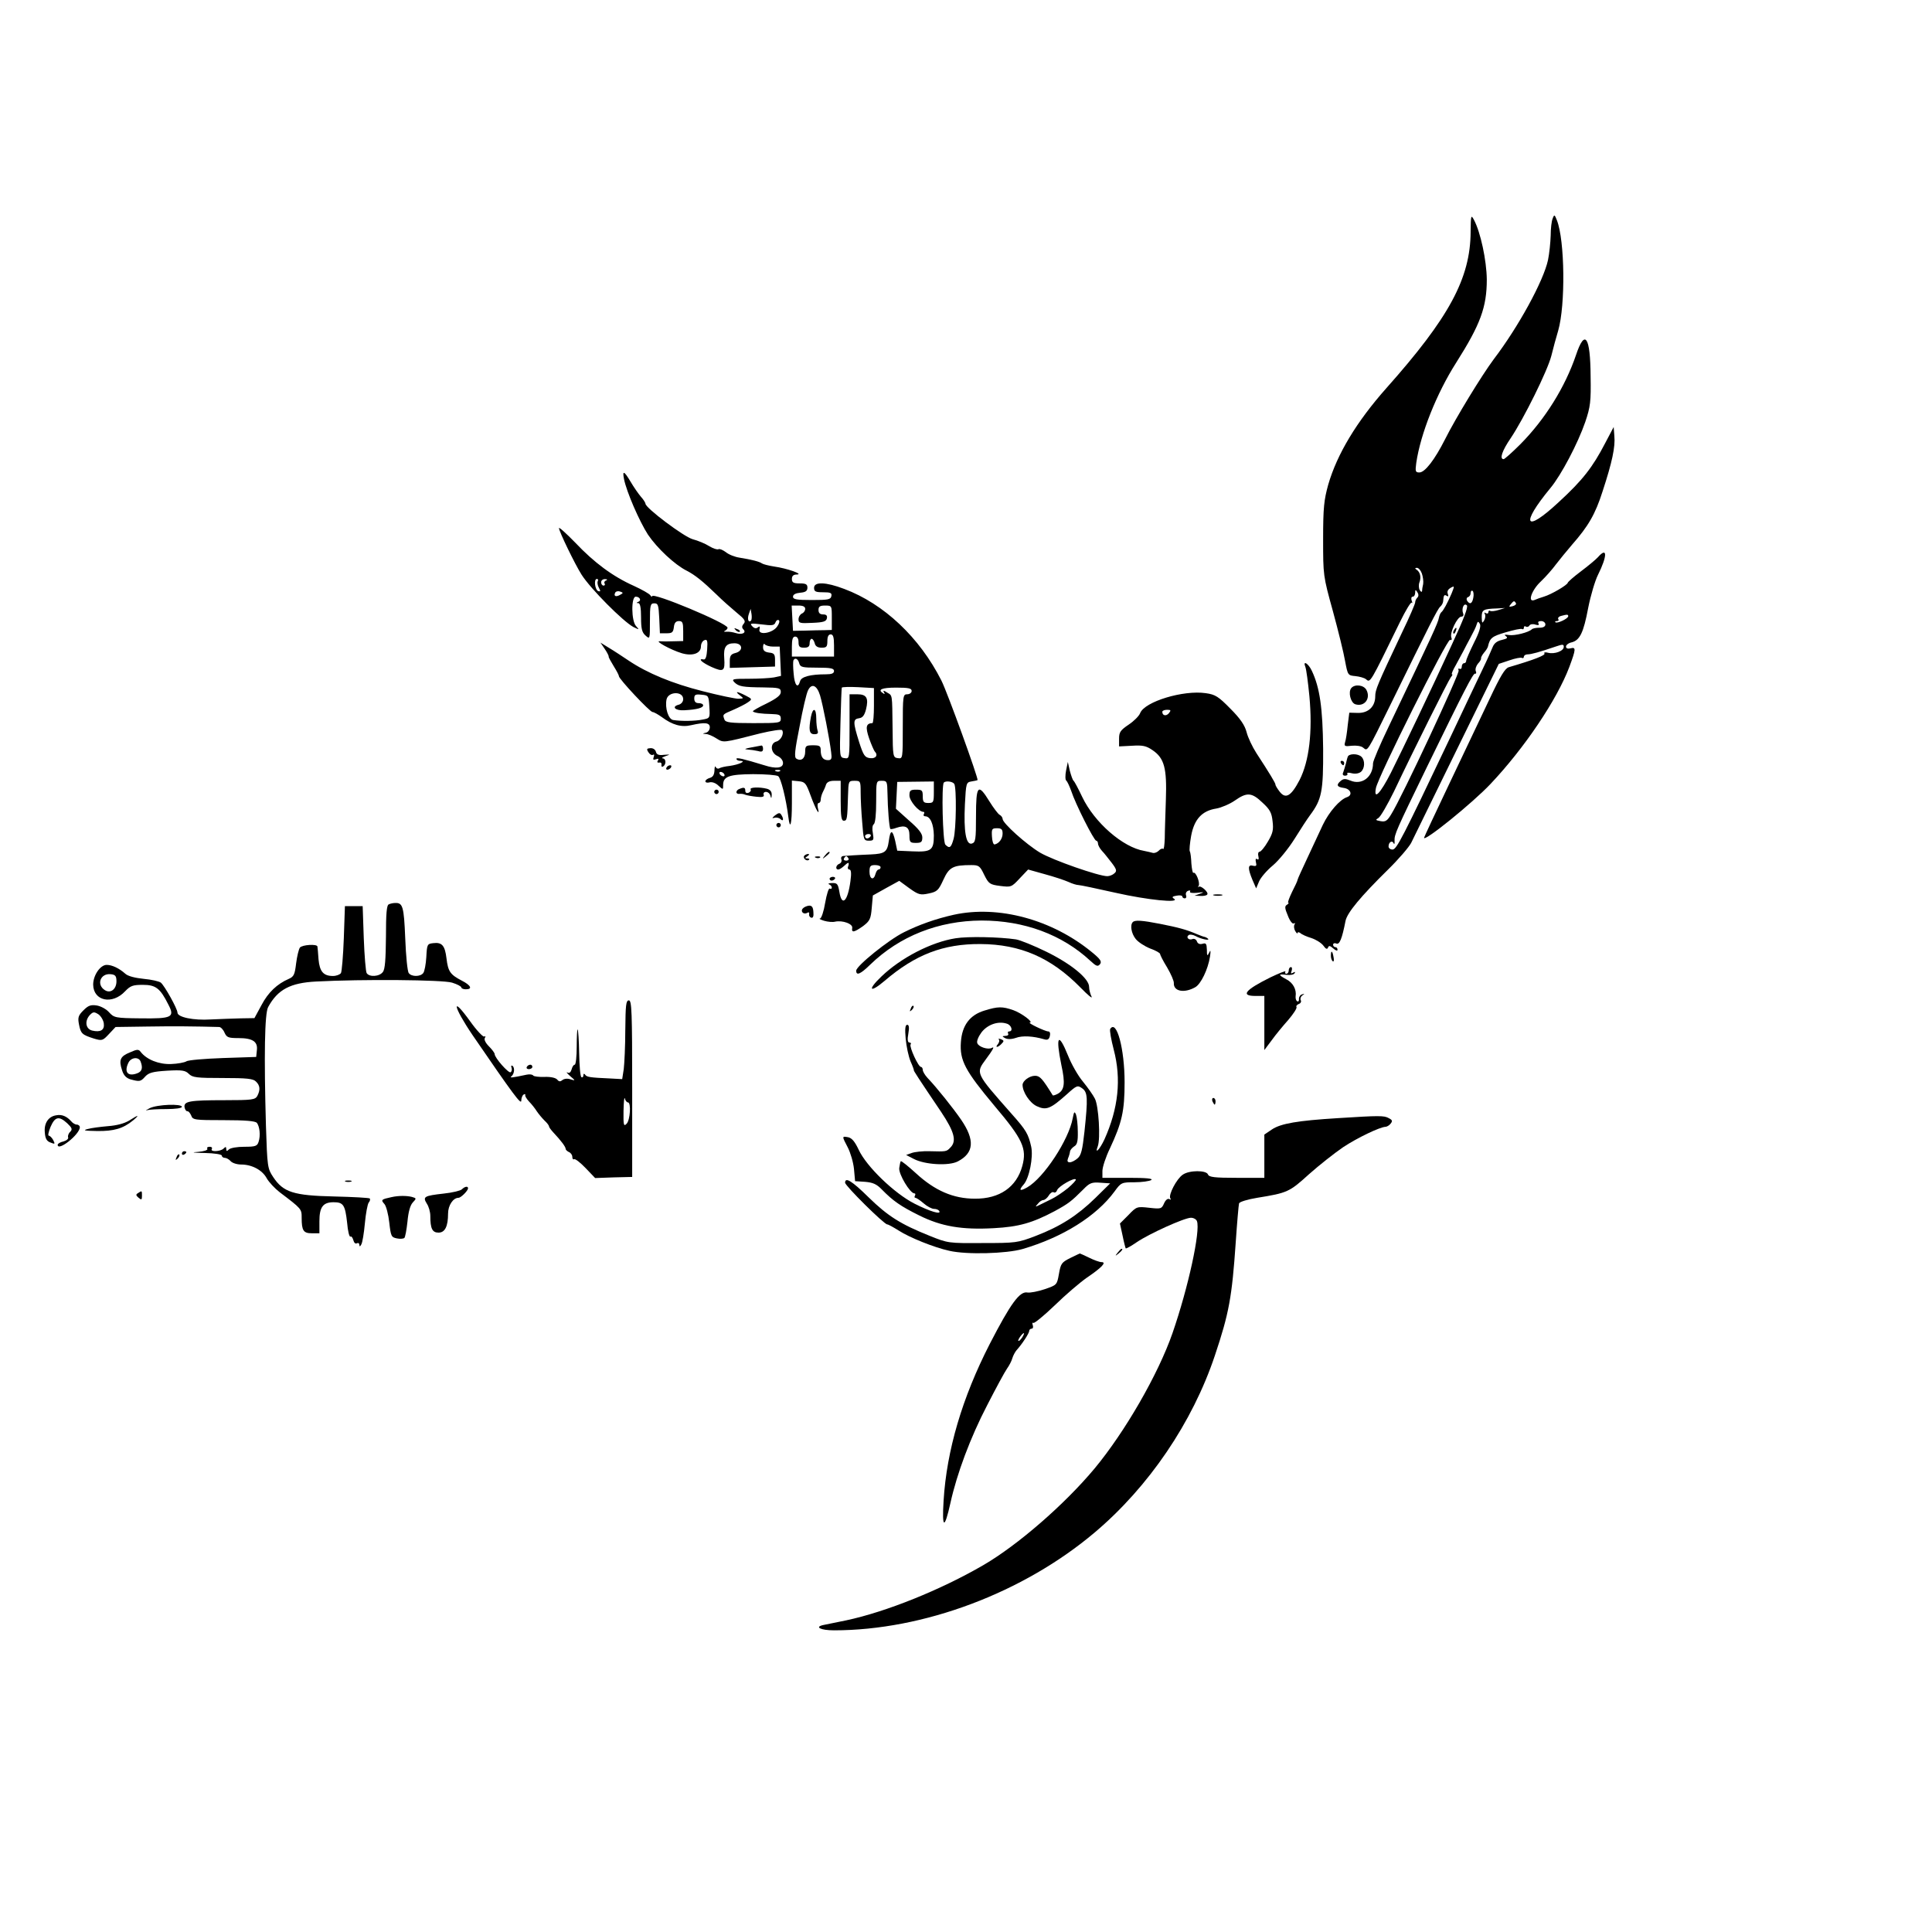 <?xml version="1.0" standalone="no"?>
<!DOCTYPE svg PUBLIC "-//W3C//DTD SVG 20010904//EN"
 "http://www.w3.org/TR/2001/REC-SVG-20010904/DTD/svg10.dtd">
<svg version="1.0" xmlns="http://www.w3.org/2000/svg"
 width="871pt" height="871pt" viewBox="0 0 871 871"
 preserveAspectRatio="xMidYMid meet">

<g transform="translate(0,871) scale(0.1,-0.1)"
fill="#000000" stroke="none">
<path d="M6630 7665 c-1 -210 -97 -387 -380 -705 -134 -151 -222 -297 -262
-435 -19 -69 -23 -103 -23 -245 0 -164 0 -166 44 -325 24 -88 49 -189 55 -225
12 -64 13 -65 46 -68 19 -2 41 -8 48 -14 20 -17 17 -22 154 259 25 51 48 89
52 86 4 -4 4 0 0 10 -3 10 -1 17 5 17 6 0 11 8 11 18 0 14 2 15 10 2 6 -9 6
-18 0 -24 -6 -6 -10 -15 -10 -22 0 -6 -26 -67 -59 -135 -113 -239 -121 -259
-121 -288 0 -46 -31 -76 -78 -75 l-39 1 -7 -56 c-3 -31 -8 -65 -12 -77 -5 -18
-2 -20 30 -16 21 2 43 -1 52 -9 20 -16 15 -25 126 201 170 347 209 425 221
435 7 6 12 16 13 23 2 29 5 33 16 26 8 -5 9 -2 5 9 -4 11 1 20 13 27 18 10 18
9 4 -26 -19 -44 -37 -77 -46 -84 -4 -3 -9 -15 -11 -25 -5 -25 -23 -65 -228
-494 -38 -79 -69 -152 -69 -162 0 -62 -50 -100 -102 -78 -22 9 -31 9 -43 -1
-22 -18 -18 -28 12 -32 33 -4 43 -33 15 -42 -32 -11 -80 -66 -108 -124 -15
-32 -46 -99 -70 -150 -24 -51 -44 -95 -44 -98 0 -4 -11 -28 -25 -55 -13 -27
-21 -49 -17 -49 4 0 1 -4 -6 -9 -11 -6 -10 -16 4 -49 9 -24 21 -39 27 -35 6 3
7 1 3 -5 -4 -7 -2 -20 3 -29 6 -10 11 -14 11 -9 0 5 6 4 13 -1 6 -6 29 -16 49
-22 21 -7 45 -22 54 -34 11 -16 18 -18 21 -9 4 10 9 9 24 -4 11 -10 19 -12 19
-6 0 7 -4 12 -10 12 -5 0 -10 5 -10 11 0 6 7 9 15 5 14 -5 25 20 41 102 7 37
70 112 192 232 48 47 94 101 104 120 9 19 102 209 206 421 l189 386 48 16 c26
9 51 14 56 11 5 -3 9 0 9 5 0 6 8 11 17 11 16 0 53 10 126 35 32 11 37 11 37
-1 0 -19 -41 -34 -70 -27 -14 4 -21 2 -17 -3 5 -8 -45 -28 -161 -62 -17 -5
-38 -40 -86 -142 -35 -74 -116 -245 -180 -379 -64 -134 -116 -246 -116 -248 0
-20 219 157 300 243 153 162 299 379 355 527 30 81 31 91 5 84 -12 -3 -20 0
-20 8 0 7 11 16 25 19 37 9 54 43 75 155 11 56 31 123 44 149 43 86 43 129 0
80 -10 -11 -45 -40 -77 -64 -32 -24 -58 -47 -59 -51 -1 -10 -74 -53 -108 -63
-14 -4 -33 -11 -42 -15 -33 -13 -13 45 29 84 22 21 52 55 68 77 16 21 49 61
72 88 73 83 105 137 138 241 43 131 58 201 53 250 l-3 40 -39 -74 c-55 -106
-101 -166 -208 -264 -153 -143 -176 -104 -38 63 49 59 124 202 157 298 23 68
26 92 24 205 -1 181 -26 216 -66 96 -49 -144 -139 -289 -251 -402 -37 -37 -71
-67 -75 -67 -20 0 -7 38 32 95 59 88 166 304 183 371 8 33 22 84 31 114 33
115 30 406 -6 497 -10 26 -12 27 -19 8 -5 -11 -9 -46 -9 -77 -1 -31 -6 -81
-12 -110 -20 -94 -133 -301 -245 -448 -53 -71 -171 -264 -219 -360 -47 -93
-91 -150 -116 -150 -18 0 -19 5 -14 43 19 131 92 314 180 452 109 172 138 250
138 375 -1 86 -28 213 -58 269 -13 24 -14 21 -15 -54z m-220 -1540 c5 -14 8
-36 6 -48 -3 -12 -5 -26 -5 -32 -1 -5 -5 -4 -10 4 -5 8 -6 24 -2 35 9 23 4 47
-13 58 -8 5 -7 8 2 8 7 0 17 -11 22 -25z m232 -110 c-5 -27 -16 -32 -28 -13
-4 6 -2 14 4 16 7 2 12 10 12 18 0 9 4 13 9 10 4 -3 6 -17 3 -31z m192 -24 c3
-5 -3 -11 -15 -14 -16 -4 -18 -3 -8 9 13 16 16 17 23 5z m-289 -188 c-96 -209
-216 -460 -275 -578 -47 -92 -78 -125 -67 -68 10 52 321 673 334 668 7 -2 10
2 6 11 -8 21 27 94 45 94 8 0 12 6 8 15 -8 22 4 49 17 36 7 -7 -15 -64 -68
-178z m211 157 c-16 -5 -33 -7 -38 -4 -4 3 -8 0 -8 -6 0 -6 -5 -8 -12 -4 -7 4
-8 3 -4 -4 4 -7 2 -20 -3 -29 -9 -15 -10 -13 -11 14 0 34 6 38 70 40 l35 2
-29 -9z m314 -28 c0 -11 -51 -35 -58 -27 -3 3 0 5 7 5 7 0 10 4 6 9 -3 5 3 12
12 14 29 8 33 7 33 -1z m-425 -120 c-19 -39 -35 -75 -35 -81 0 -6 -4 -11 -10
-11 -5 0 -10 -7 -10 -16 0 -8 -4 -12 -10 -9 -5 3 -7 0 -4 -8 5 -13 -257 -574
-304 -648 -18 -30 -26 -35 -48 -31 -23 4 -24 6 -10 14 10 6 41 60 71 121 91
192 245 500 256 514 6 7 9 13 5 13 -4 0 4 19 18 43 13 24 28 52 34 63 5 10 19
37 31 59 12 22 25 48 28 59 5 16 7 16 15 3 5 -11 -3 -38 -27 -85z m322 83 c0
-10 -10 -15 -27 -15 -15 0 -30 -3 -34 -7 -14 -14 -77 -30 -103 -26 -20 3 -24
2 -14 -5 10 -8 6 -11 -18 -17 -22 -5 -35 -15 -42 -33 -6 -15 -25 -58 -44 -97
-18 -38 -85 -178 -147 -310 -216 -455 -242 -505 -260 -505 -10 0 -18 6 -18 14
0 20 17 29 23 14 3 -7 5 -2 4 12 -1 28 7 46 145 330 170 349 209 425 218 423
5 -2 7 4 3 12 -3 9 2 23 10 33 9 9 15 20 14 24 -1 4 5 15 13 25 9 10 17 23 18
28 9 39 18 46 79 64 37 11 70 18 75 15 4 -3 8 0 8 6 0 6 4 9 9 5 5 -3 13 -1
16 5 4 6 16 8 27 4 14 -4 18 -2 14 5 -4 7 0 11 12 11 10 0 19 -7 19 -15z"/>
<path d="M6555 5869 c-4 -6 -5 -12 -2 -15 2 -3 7 2 10 11 7 17 1 20 -8 4z"/>
<path d="M2813 6551 c12 -60 70 -192 108 -251 42 -62 121 -136 175 -163 37
-19 72 -47 134 -107 25 -25 66 -61 90 -81 37 -30 43 -39 33 -51 -9 -10 -9 -18
-2 -25 16 -16 -6 -26 -34 -17 -12 4 -31 7 -42 6 -11 -1 -14 1 -7 4 6 3 12 9
12 14 0 20 -340 162 -340 142 0 -4 -4 -2 -8 4 -4 7 -38 26 -75 43 -94 42 -178
104 -264 195 -40 41 -73 71 -73 65 0 -14 72 -163 102 -210 40 -63 187 -211
234 -236 27 -13 27 -13 11 5 -21 23 -22 132 -1 132 18 0 27 -17 12 -23 -10 -4
-10 -6 0 -6 8 -1 12 -21 12 -64 0 -51 4 -68 20 -82 20 -18 20 -17 20 63 0 75
2 82 20 82 17 0 19 -8 22 -67 l3 -68 30 0 c25 0 30 4 33 28 2 19 9 27 23 27
16 0 19 -7 19 -45 l0 -45 -42 -1 c-24 -1 -52 -1 -63 0 -27 3 49 -39 99 -54 48
-14 86 -1 86 31 0 12 7 25 16 28 12 5 15 -2 12 -42 -2 -31 -7 -46 -15 -45 -30
6 -9 -14 35 -34 54 -24 61 -19 57 40 -4 50 8 67 46 67 38 0 41 -35 4 -44 -20
-5 -25 -13 -25 -37 l0 -30 102 3 102 3 0 30 c0 25 -4 31 -27 33 -20 3 -27 9
-27 25 0 12 4 18 8 12 4 -5 21 -10 37 -10 l30 0 3 -66 3 -66 -32 -7 c-17 -3
-68 -6 -112 -6 -74 0 -80 -1 -66 -16 20 -19 36 -22 132 -23 70 -1 77 -3 77
-21 0 -14 -17 -28 -65 -52 -36 -17 -63 -33 -61 -35 7 -7 38 -11 84 -12 35 -1
42 -4 42 -21 0 -19 -7 -20 -124 -20 -104 0 -125 3 -130 16 -9 24 -9 23 40 44
25 11 55 26 66 34 20 14 19 15 -10 30 -39 20 -52 21 -26 1 18 -14 18 -14 -8
-15 -14 0 -86 15 -160 34 -138 35 -249 81 -334 138 -27 18 -66 44 -88 57 l-39
24 19 -28 c11 -16 19 -32 18 -35 -1 -3 10 -22 22 -42 13 -21 24 -41 24 -46 0
-13 140 -162 152 -162 6 0 25 -11 42 -23 47 -35 88 -47 133 -36 62 14 83 11
83 -10 0 -11 -8 -22 -17 -24 -17 -4 -17 -5 -1 -6 10 0 31 -9 48 -20 33 -20 26
-21 198 23 51 12 95 19 98 14 10 -15 -6 -46 -26 -51 -30 -8 -26 -51 5 -65 15
-7 25 -20 25 -32 0 -23 -32 -27 -84 -10 -98 30 -126 36 -126 29 0 -5 8 -9 18
-9 29 -1 -7 -17 -49 -23 -20 -2 -41 -7 -47 -11 -6 -3 -13 0 -15 6 -3 7 -6 0
-6 -15 -1 -20 -7 -30 -21 -34 -11 -3 -20 -10 -20 -15 0 -6 9 -8 19 -5 11 3 28
-3 40 -15 21 -19 21 -19 21 3 0 39 27 48 135 49 55 0 106 -4 113 -9 12 -7 36
-103 46 -184 8 -64 16 -33 16 62 l0 102 31 -3 c29 -3 33 -9 54 -66 23 -63 43
-97 32 -54 -3 12 -1 22 4 22 5 0 9 7 9 15 0 8 4 23 9 33 5 9 12 25 15 35 4 11
16 17 36 17 l30 0 0 -90 c0 -70 3 -90 14 -90 15 0 16 8 19 113 2 66 2 67 30
67 26 0 27 -2 27 -52 0 -29 3 -90 7 -135 6 -79 7 -83 30 -83 22 0 23 3 18 34
-4 20 -2 36 4 40 7 5 11 44 11 102 0 94 0 94 25 94 24 0 25 -3 26 -57 1 -69 8
-155 13 -160 2 -2 14 0 27 5 41 14 59 4 59 -34 0 -31 3 -34 29 -34 24 0 29 4
29 25 0 17 -17 39 -60 76 l-59 53 3 60 3 61 83 1 82 1 0 -49 c0 -45 -2 -48
-25 -48 -21 0 -25 5 -25 30 0 27 -3 30 -30 30 -26 0 -30 -4 -30 -26 0 -25 42
-74 63 -74 5 0 5 -4 2 -10 -3 -5 -1 -10 6 -10 23 0 38 -35 39 -86 0 -67 -11
-76 -97 -72 l-68 3 -9 43 c-12 53 -22 54 -29 1 -7 -50 -17 -58 -82 -61 -27 -1
-63 -3 -80 -4 -16 -1 -36 -3 -44 -3 -7 -1 -11 -7 -8 -15 3 -8 -1 -17 -9 -20
-16 -6 -19 -26 -5 -26 5 0 16 7 25 15 8 8 17 15 20 15 3 0 3 -7 0 -15 -4 -8
-1 -15 5 -15 8 0 10 -16 5 -52 -12 -92 -39 -118 -50 -48 -6 35 -10 40 -33 39
-14 0 -20 -3 -13 -6 6 -2 12 -9 12 -14 0 -6 -4 -8 -9 -5 -5 4 -14 -25 -21 -64
-6 -38 -17 -70 -23 -71 -7 0 2 -5 18 -10 17 -5 39 -7 50 -4 34 7 80 -10 77
-28 -4 -23 8 -21 49 8 30 23 35 32 39 82 l5 56 59 33 60 33 45 -33 c42 -30 50
-32 88 -24 38 8 44 14 66 62 26 57 44 66 126 66 34 0 39 -4 58 -44 20 -40 25
-44 72 -50 49 -6 51 -6 88 34 l38 40 75 -21 c41 -11 89 -27 107 -35 17 -8 37
-14 45 -14 8 0 83 -16 168 -35 141 -32 295 -48 262 -26 -10 6 -7 10 12 13 14
3 26 1 26 -3 0 -5 5 -9 11 -9 6 0 9 6 6 14 -3 8 1 17 9 20 8 3 12 2 9 -4 -3
-5 11 -7 32 -5 31 4 34 3 13 -4 l-25 -9 27 -1 c15 -1 29 2 31 7 6 10 -30 42
-39 34 -4 -4 -4 -2 0 5 7 13 -13 65 -24 58 -3 -2 -7 17 -9 42 -1 26 -4 50 -7
55 -3 4 0 36 6 70 14 75 49 113 114 123 22 4 60 20 83 36 54 38 76 37 124 -9
34 -31 42 -46 46 -84 5 -39 1 -55 -21 -92 -15 -26 -32 -46 -38 -46 -5 0 -8 -9
-5 -20 3 -13 1 -18 -6 -13 -6 4 -8 -1 -5 -14 4 -16 2 -19 -13 -16 -24 7 -24
-12 -3 -63 l17 -39 13 31 c7 17 35 50 63 73 27 23 70 76 97 119 26 42 58 91
70 107 53 71 60 107 59 300 -2 184 -15 275 -51 351 -16 34 -42 49 -29 17 4
-10 12 -69 18 -131 15 -162 -1 -293 -44 -378 -38 -73 -63 -88 -90 -53 -10 13
-19 27 -19 32 0 7 -26 50 -86 142 -18 28 -38 70 -44 94 -8 31 -28 61 -73 106
-54 55 -68 64 -111 70 -101 15 -276 -38 -296 -90 -5 -13 -28 -36 -52 -52 -37
-25 -43 -34 -43 -63 l0 -35 58 3 c48 3 64 0 93 -20 53 -36 65 -81 60 -223 -2
-66 -5 -144 -5 -174 -1 -30 -4 -52 -7 -48 -4 3 -13 0 -20 -8 -8 -8 -20 -12
-27 -10 -7 2 -24 6 -39 9 -96 16 -224 128 -279 243 -18 38 -35 70 -39 73 -4 3
-11 23 -17 45 l-9 40 -8 -39 c-4 -21 -4 -42 1 -45 4 -3 14 -24 22 -46 19 -59
103 -225 113 -225 4 0 8 -6 8 -13 0 -7 8 -22 18 -33 10 -10 29 -35 44 -54 22
-29 24 -37 12 -47 -7 -7 -22 -13 -32 -13 -39 0 -245 72 -303 106 -62 37 -169
133 -169 152 0 6 -6 15 -14 19 -7 4 -28 32 -46 61 -51 83 -60 72 -60 -67 0
-107 -2 -119 -19 -124 -26 -7 -37 54 -31 177 5 96 6 99 29 103 14 2 26 5 28 6
5 6 -136 396 -163 449 -98 194 -259 346 -438 413 -84 32 -136 33 -136 5 0 -17
7 -20 41 -20 33 0 40 -3 37 -17 -3 -16 -15 -18 -88 -18 -69 0 -85 3 -85 15 0
10 12 16 33 18 24 2 32 8 32 23 0 15 -7 19 -35 19 -28 0 -35 4 -35 20 0 14 7
20 23 20 31 1 -45 28 -103 36 -25 4 -49 10 -55 14 -11 8 -45 17 -101 26 -21 3
-49 14 -62 25 -14 10 -28 16 -33 13 -5 -3 -24 3 -42 14 -17 11 -51 25 -74 31
-40 11 -213 141 -213 160 0 4 -9 19 -21 32 -11 13 -32 43 -46 67 -29 49 -38
53 -30 13z m-118 -461 c-3 -5 -1 -19 5 -30 8 -15 8 -18 -3 -15 -15 6 -21 55
-6 55 5 0 7 -4 4 -10z m37 3 c-6 -2 -10 -9 -6 -14 3 -5 0 -9 -5 -9 -6 0 -11 7
-11 15 0 8 8 15 18 14 10 0 12 -3 4 -6z m63 -65 c-19 -11 -30 -5 -21 11 4 6
14 7 22 4 15 -5 14 -7 -1 -15z m835 -63 c0 -9 -7 -18 -15 -21 -8 -4 -15 -15
-15 -26 0 -17 6 -19 62 -16 50 2 63 6 66 21 2 12 -3 17 -17 17 -14 0 -21 6
-21 20 0 16 7 20 30 20 30 0 30 -1 30 -55 l0 -55 -32 -1 c-18 0 -58 -1 -88 -2
l-55 -1 -3 57 -3 57 31 0 c20 0 30 -5 30 -15z m-244 -53 c-12 -11 -18 7 -10
30 l8 23 4 -23 c2 -13 1 -26 -2 -30z m118 -26 c-20 -31 -88 -42 -80 -13 3 13
1 15 -7 9 -8 -7 -17 -5 -26 5 -12 13 -7 14 43 8 46 -6 57 -5 62 9 3 9 10 13
15 10 5 -3 2 -16 -7 -28z m256 -86 l0 -50 -95 0 -95 0 0 45 c0 33 4 45 15 45
9 0 15 -9 15 -25 0 -20 5 -25 25 -25 18 0 25 5 25 20 0 11 4 20 9 20 5 0 11
-9 14 -20 3 -14 14 -20 31 -20 22 0 26 4 26 30 0 20 5 30 15 30 11 0 15 -12
15 -50z m-157 -80 c5 -18 14 -20 81 -20 61 0 76 -3 76 -15 0 -11 -11 -15 -37
-15 -70 0 -111 -11 -116 -31 -10 -36 -25 -19 -29 34 -3 28 -3 55 -1 60 7 14
21 7 26 -13z m94 -145 c13 -43 43 -197 50 -256 4 -29 2 -36 -14 -36 -22 0 -33
14 -33 45 0 19 -5 22 -35 22 -32 0 -35 -3 -35 -29 0 -30 -18 -45 -40 -31 -10
6 -7 37 15 146 14 77 31 149 38 162 16 33 40 23 54 -23z m243 -46 c0 -43 -3
-79 -7 -79 -29 -1 -32 -18 -15 -68 10 -29 22 -55 25 -59 17 -17 6 -34 -20 -31
-24 3 -30 11 -50 73 -28 90 -28 103 0 107 16 2 24 13 31 39 13 52 3 69 -39 69
l-35 0 0 -146 c0 -145 0 -145 -22 -142 -23 3 -23 4 -19 158 2 85 5 157 6 160
2 3 35 4 74 2 l71 -4 0 -79z m170 66 c0 -8 -9 -15 -20 -15 -19 0 -20 -7 -20
-146 0 -145 0 -145 -22 -142 -22 3 -23 6 -24 133 -2 160 0 148 -25 163 -15 10
-19 10 -14 1 5 -8 4 -10 -3 -5 -28 17 -7 26 58 26 56 0 70 -3 70 -15z m-1030
-37 c0 -12 -9 -22 -20 -25 -35 -9 -15 -28 26 -25 56 3 84 11 84 22 0 6 -9 10
-20 10 -14 0 -20 7 -20 21 0 17 5 20 33 17 31 -3 32 -4 35 -54 3 -51 3 -52
-30 -58 -34 -7 -97 -8 -133 -2 -22 3 -38 55 -30 93 8 36 75 38 75 1z m2190
-63 c-12 -15 -30 -12 -30 6 0 5 10 9 21 9 18 0 19 -2 9 -15z m-1753 -261 c-3
-3 -12 -4 -19 -1 -8 3 -5 6 6 6 11 1 17 -2 13 -5z m-252 -14 c3 -5 2 -10 -4
-10 -5 0 -13 5 -16 10 -3 6 -2 10 4 10 5 0 13 -4 16 -10z m1037 -44 c11 -17 9
-206 -3 -248 -11 -40 -18 -45 -37 -26 -12 12 -18 268 -7 280 9 9 40 5 47 -6z
m218 -224 c0 -23 -16 -45 -36 -49 -6 -1 -11 15 -12 36 -2 34 0 37 23 37 20 0
25 -5 25 -24z m-595 -12 c-3 -5 -10 -10 -16 -10 -5 0 -9 5 -9 10 0 6 7 10 16
10 8 0 12 -4 9 -10z m-100 -100 c3 -5 -1 -10 -10 -10 -9 0 -13 5 -10 10 3 6 8
10 10 10 2 0 7 -4 10 -10z m145 -40 c0 -5 -4 -10 -9 -10 -5 0 -11 -9 -14 -20
-8 -31 -27 -24 -27 10 0 25 4 30 25 30 14 0 25 -4 25 -10z"/>
<path d="M3656 5479 c-11 -59 -8 -79 15 -79 15 0 19 4 15 16 -3 9 -6 33 -6 55
0 47 -15 52 -24 8z"/>
<path d="M3317 5869 c7 -7 15 -10 18 -7 3 3 -2 9 -12 12 -14 6 -15 5 -6 -5z"/>
<path d="M6092 5608 c-15 -18 -3 -66 18 -73 41 -13 71 26 50 65 -12 22 -52 27
-68 8z"/>
<path d="M3385 5340 c-27 -5 -32 -8 -15 -9 14 -1 35 -4 48 -7 16 -5 22 -2 22
10 0 9 -3 15 -7 15 -5 -1 -26 -5 -48 -9z"/>
<path d="M2923 5319 c6 -10 15 -15 21 -12 5 4 7 -1 3 -10 -4 -12 -2 -14 10
-10 11 4 14 3 9 -6 -5 -7 -2 -10 6 -9 7 2 12 -3 10 -10 -1 -8 2 -11 8 -7 14 9
13 35 -2 36 -7 1 -2 5 12 10 23 8 23 8 -7 6 -23 -3 -33 1 -36 14 -3 10 -13 17
-25 16 -16 -1 -18 -4 -9 -18z"/>
<path d="M6076 5298 c-3 -7 -6 -22 -9 -33 -3 -11 -8 -27 -11 -36 -5 -10 -2
-16 8 -16 8 0 13 4 10 9 -3 5 6 6 20 2 16 -4 32 -1 41 6 18 15 20 51 3 68 -16
16 -58 15 -62 0z"/>
<path d="M6045 5270 c3 -5 8 -10 11 -10 2 0 4 5 4 10 0 6 -5 10 -11 10 -5 0
-7 -4 -4 -10z"/>
<path d="M3005 5250 c-3 -5 -2 -10 4 -10 5 0 13 5 16 10 3 6 2 10 -4 10 -5 0
-13 -4 -16 -10z"/>
<path d="M3333 5153 c-7 -2 -13 -9 -13 -14 0 -6 6 -9 13 -8 6 1 19 0 27 -4 8
-3 31 -7 51 -9 27 -3 35 0 32 9 -3 7 2 13 10 13 9 0 18 -8 20 -17 4 -14 5 -14
6 3 1 15 -7 24 -21 28 -35 9 -80 7 -74 -3 3 -5 -1 -11 -9 -15 -9 -3 -15 0 -15
9 0 15 -6 17 -27 8z"/>
<path d="M3220 5140 c0 -5 5 -10 10 -10 6 0 10 5 10 10 0 6 -4 10 -10 10 -5 0
-10 -4 -10 -10z"/>
<path d="M3494 5034 c-14 -12 -15 -14 -3 -11 9 3 22 0 28 -6 13 -13 15 2 3 20
-6 10 -12 9 -28 -3z"/>
<path d="M3500 4990 c0 -5 5 -10 10 -10 6 0 10 5 10 10 0 6 -4 10 -10 10 -5 0
-10 -4 -10 -10z"/>
<path d="M3719 4853 c-13 -16 -12 -17 4 -4 9 7 17 15 17 17 0 8 -8 3 -21 -13z"/>
<path d="M3625 4851 c-6 -11 13 -26 22 -17 4 3 0 6 -8 6 -11 0 -11 2 1 10 9 6
10 10 3 10 -6 0 -14 -4 -18 -9z"/>
<path d="M3678 4843 c7 -3 16 -2 19 1 4 3 -2 6 -13 5 -11 0 -14 -3 -6 -6z"/>
<path d="M3740 4748 c0 -4 4 -8 9 -8 6 0 12 4 15 8 3 5 -1 9 -9 9 -8 0 -15 -4
-15 -9z"/>
<path d="M5473 4673 c9 -2 25 -2 35 0 9 3 1 5 -18 5 -19 0 -27 -2 -17 -5z"/>
<path d="M1753 4633 c-10 -3 -13 -43 -13 -146 -1 -102 -4 -147 -14 -159 -15
-21 -61 -24 -73 -5 -4 6 -10 77 -13 157 l-5 145 -40 0 -40 0 -5 -145 c-3 -80
-9 -151 -13 -157 -5 -7 -21 -13 -36 -13 -43 0 -60 20 -65 75 -2 28 -4 53 -5
58 -2 12 -68 8 -79 -5 -5 -7 -13 -39 -17 -71 -6 -50 -10 -60 -33 -70 -53 -23
-93 -61 -123 -118 l-32 -59 -61 -1 c-34 -1 -95 -3 -136 -5 -78 -5 -150 10
-150 31 0 17 -58 121 -75 135 -8 6 -43 14 -77 17 -39 4 -71 12 -83 23 -28 25
-60 40 -84 40 -29 0 -61 -47 -61 -89 1 -74 86 -92 144 -30 24 25 35 29 80 29
58 0 78 -15 115 -89 30 -57 17 -64 -126 -62 -113 1 -119 3 -141 27 -12 14 -37
28 -56 31 -27 4 -38 0 -60 -22 -23 -23 -26 -32 -20 -63 8 -42 14 -47 67 -64
37 -11 40 -10 68 20 l30 32 142 2 c116 2 220 1 325 -2 7 0 18 -11 24 -25 10
-22 17 -25 63 -25 64 0 88 -16 83 -55 l-3 -30 -150 -5 c-82 -3 -157 -9 -165
-15 -8 -5 -39 -11 -69 -12 -55 -2 -110 20 -137 55 -9 12 -16 12 -47 -2 -45
-18 -52 -34 -37 -80 7 -24 19 -36 38 -42 41 -11 46 -11 67 13 16 17 34 22 99
26 67 4 82 1 97 -14 17 -17 36 -19 153 -19 109 0 138 -3 150 -16 19 -18 20
-38 6 -65 -10 -17 -23 -19 -148 -19 -159 0 -184 -5 -180 -32 2 -10 7 -18 13
-18 5 1 12 -8 17 -19 7 -20 15 -21 146 -21 100 0 142 -4 150 -12 13 -17 17
-58 8 -85 -6 -20 -14 -23 -65 -23 -31 0 -62 -5 -69 -12 -9 -9 -12 -9 -12 2 0
11 -3 11 -12 2 -14 -14 -62 -16 -53 -2 3 6 -1 10 -10 10 -9 0 -14 -4 -10 -9 3
-6 -16 -12 -42 -14 -34 -2 -25 -4 30 -5 43 -1 77 -6 77 -12 0 -5 6 -10 14 -10
7 0 19 -7 26 -15 7 -8 28 -15 47 -15 49 0 96 -25 116 -63 10 -17 36 -45 58
-62 99 -75 99 -75 99 -115 0 -58 8 -70 46 -70 l34 0 0 54 c0 64 16 86 64 86
44 0 52 -12 61 -93 3 -37 10 -65 15 -62 4 3 10 -5 13 -16 3 -12 10 -18 16 -14
6 3 11 0 11 -7 1 -9 3 -9 9 2 5 8 12 51 16 95 4 44 12 86 17 93 6 7 8 15 5 19
-4 3 -76 7 -161 9 -182 4 -229 19 -274 87 -26 39 -27 46 -33 231 -9 315 -6
508 10 536 43 79 100 109 216 115 208 11 571 8 613 -5 23 -7 42 -17 42 -22 0
-4 9 -8 20 -8 32 0 23 18 -18 39 -52 27 -62 41 -69 100 -7 58 -20 74 -60 69
-27 -3 -28 -6 -31 -63 -2 -32 -8 -65 -14 -72 -13 -17 -53 -17 -65 0 -6 6 -13
77 -16 156 -6 146 -11 162 -47 160 -8 0 -21 -3 -27 -6z m-1228 -347 c0 -36
-27 -56 -52 -40 -40 25 -20 77 26 72 21 -2 26 -8 26 -32z m-57 -190 c4 -30
-15 -41 -53 -32 -30 8 -34 45 -9 71 14 14 19 14 38 2 11 -8 22 -26 24 -41z
m166 -172 c11 -29 6 -45 -16 -53 -43 -16 -60 7 -38 50 13 23 46 25 54 3z"/>
<path d="M3619 4614 c-12 -14 5 -29 21 -19 6 4 9 1 8 -6 -2 -6 2 -14 9 -16 8
-3 12 6 10 25 -1 22 -7 30 -20 29 -10 -1 -23 -7 -28 -13z"/>
<path d="M4300 4586 c-81 -18 -157 -45 -225 -79 -69 -34 -215 -152 -215 -173
0 -24 19 -16 63 27 133 129 308 198 502 199 192 0 363 -63 491 -182 26 -24 33
-27 43 -15 9 12 3 22 -36 54 -180 148 -422 213 -623 169z"/>
<path d="M5107 4553 c-13 -13 -7 -51 13 -76 11 -14 40 -33 65 -43 25 -9 45
-20 45 -25 0 -4 14 -32 32 -61 17 -29 31 -61 30 -70 -2 -37 46 -47 96 -19 26
14 58 81 67 138 4 28 3 33 -4 18 -8 -17 -10 -15 -10 13 -1 28 -4 32 -20 27
-12 -3 -21 0 -25 11 -3 9 -13 14 -21 10 -17 -6 -30 10 -15 19 5 3 19 1 30 -5
25 -14 66 -22 56 -12 -4 4 -11 7 -14 8 -4 0 -20 6 -37 13 -46 20 -84 30 -165
46 -82 16 -113 18 -123 8z"/>
<path d="M4308 4480 c-109 -17 -247 -88 -335 -173 -64 -61 -52 -76 15 -19 139
119 265 167 432 166 180 -1 318 -61 450 -195 34 -35 57 -54 51 -42 -6 12 -11
32 -11 44 0 37 -80 103 -192 158 -57 28 -119 53 -138 56 -74 11 -217 14 -272
5z"/>
<path d="M6000 4401 c0 -11 4 -22 9 -25 4 -3 6 6 3 19 -5 30 -12 33 -12 6z"/>
<path d="M5810 4335 c0 -8 -5 -15 -11 -15 -5 0 -7 4 -4 10 3 5 -27 -7 -67 -26
-115 -57 -137 -84 -68 -84 l40 0 0 -122 0 -122 33 44 c17 24 51 65 75 92 23
27 40 53 37 58 -3 4 2 11 11 14 8 3 12 11 8 17 -3 6 0 16 7 21 12 8 11 9 -1 5
-8 -2 -14 -11 -14 -20 1 -9 -2 -14 -8 -11 -5 3 -8 13 -7 22 5 31 -12 62 -42
77 -37 20 -37 25 1 20 16 -2 33 1 36 7 5 7 2 8 -6 3 -10 -6 -12 -4 -7 8 3 10
2 17 -3 17 -6 0 -10 -7 -10 -15z"/>
<path d="M2819 4068 c0 -73 -4 -153 -7 -178 l-7 -45 -55 3 c-89 4 -105 6 -112
17 -5 6 -8 5 -8 -3 0 -7 -4 -11 -9 -8 -5 3 -9 52 -10 108 -1 56 -4 104 -7 107
-2 2 -4 -32 -4 -77 0 -45 -4 -82 -9 -82 -5 0 -11 -9 -14 -21 -4 -13 -10 -19
-19 -14 -7 3 -2 -3 12 -16 25 -21 25 -22 2 -15 -13 5 -29 3 -36 -3 -10 -8 -16
-8 -24 2 -7 8 -29 13 -57 12 -25 -1 -48 2 -51 6 -3 5 -16 7 -30 4 -65 -14 -78
-15 -69 -8 14 11 17 40 5 48 -5 3 -7 0 -4 -8 3 -8 1 -18 -4 -21 -9 -6 -72 65
-72 82 0 5 -12 21 -26 35 -15 15 -23 31 -18 38 4 7 3 9 -3 6 -5 -3 -34 27 -63
68 -87 121 -78 69 10 -61 185 -270 220 -317 220 -296 0 11 5 24 10 27 6 4 9 3
8 -2 -2 -4 6 -17 17 -29 11 -11 27 -31 35 -44 8 -12 24 -31 35 -42 11 -10 20
-22 20 -26 0 -4 9 -16 20 -28 33 -35 55 -64 55 -73 0 -5 7 -11 15 -15 8 -3 15
-13 15 -21 0 -9 4 -14 8 -11 5 3 28 -15 52 -40 l43 -45 83 3 84 2 0 398 c0
347 -2 398 -15 398 -13 0 -15 -22 -16 -132z m12 -328 c15 0 10 -80 -6 -96 -13
-14 -15 -7 -14 58 1 40 3 65 6 56 2 -10 9 -18 14 -18z"/>
<path d="M4106 4163 c-6 -14 -5 -15 5 -6 7 7 10 15 7 18 -3 3 -9 -2 -12 -12z"/>
<path d="M4438 4154 c-66 -20 -101 -67 -106 -142 -6 -83 19 -129 151 -287 128
-151 147 -193 126 -271 -26 -96 -103 -149 -214 -148 -97 0 -180 36 -265 114
-35 32 -66 57 -69 55 -2 -2 -5 -17 -7 -31 -3 -28 49 -114 68 -114 5 0 6 -4 3
-10 -3 -5 -3 -10 2 -10 4 0 21 -11 37 -25 16 -14 37 -25 47 -25 10 0 20 -4 23
-9 12 -19 -41 -3 -112 33 -90 46 -216 167 -251 243 -17 36 -30 52 -47 56 -29
5 -29 6 -2 -46 12 -23 25 -67 28 -97 l5 -55 45 -3 c35 -3 52 -10 76 -35 50
-51 84 -75 169 -117 99 -49 191 -65 335 -57 114 6 175 24 275 77 62 34 74 43
129 98 28 29 38 33 77 30 l44 -3 -67 -66 c-81 -79 -157 -128 -269 -171 -81
-31 -89 -32 -239 -32 -153 -1 -156 -1 -240 33 -130 52 -188 89 -274 173 -75
74 -106 93 -106 66 0 -14 176 -188 190 -188 5 0 28 -13 52 -28 48 -31 159 -76
228 -91 78 -18 257 -13 330 8 181 53 333 148 415 260 29 40 32 41 90 41 33 0
67 5 75 10 10 7 -23 10 -102 10 l-118 0 0 31 c0 17 15 63 34 102 54 116 66
167 66 298 0 150 -36 285 -65 240 -3 -6 4 -47 16 -93 35 -133 21 -265 -42
-405 -21 -45 -45 -70 -30 -31 13 35 4 183 -13 215 -8 16 -32 50 -54 77 -22 26
-52 79 -67 117 -44 109 -57 89 -30 -43 18 -82 14 -112 -16 -129 -11 -6 -22 -9
-23 -7 -47 76 -58 88 -80 88 -25 0 -56 -23 -56 -41 0 -32 32 -81 64 -96 43
-20 62 -12 136 54 44 40 48 41 68 27 26 -18 27 -44 11 -196 -9 -82 -15 -107
-31 -120 -11 -10 -27 -18 -35 -18 -10 0 -13 5 -8 18 4 9 8 23 9 31 1 7 10 17
19 23 13 7 17 23 16 66 0 31 -4 66 -8 77 -7 16 -9 14 -15 -17 -18 -97 -130
-268 -205 -311 -33 -19 -40 -14 -16 13 25 28 44 123 34 170 -13 58 -23 75 -88
148 -165 187 -163 183 -116 247 32 43 40 59 27 51 -17 -10 -60 4 -66 21 -4 9
5 30 19 49 27 35 75 52 114 39 21 -6 30 -35 10 -35 -5 0 -7 -4 -4 -10 3 -5 -2
-10 -12 -10 -16 -1 -16 -2 -2 -10 11 -6 28 -6 49 1 29 11 78 8 126 -6 16 -5
23 -2 27 14 3 13 0 21 -7 21 -14 0 -96 39 -83 40 18 1 -38 43 -75 56 -49 17
-69 17 -130 -2z m377 -800 c-22 -18 -56 -41 -75 -50 -19 -9 -44 -22 -55 -27
-18 -9 -19 -8 -6 6 7 10 19 17 25 17 6 0 17 9 24 20 7 12 17 18 22 15 6 -4 13
1 16 10 7 17 76 57 84 48 3 -3 -13 -20 -35 -39z"/>
<path d="M4083 4028 c3 -35 13 -81 22 -103 10 -22 16 -40 15 -40 -3 0 23 -40
123 -188 60 -90 71 -132 41 -161 -17 -18 -18 -18 -94 -16 -30 1 -66 -3 -80 -8
l-25 -9 35 -18 c50 -26 158 -32 198 -11 73 38 78 96 15 188 -35 51 -109 144
-152 189 -12 13 -21 29 -21 36 0 7 -4 13 -8 13 -12 0 -53 90 -47 101 4 5 1 9
-5 9 -8 0 -10 13 -5 40 5 28 3 40 -5 40 -9 0 -11 -18 -7 -62z"/>
<path d="M4503 4024 c4 -4 2 -13 -4 -21 -15 -17 -1 -17 16 1 12 12 12 15 -2
21 -10 3 -14 3 -10 -1z"/>
<path d="M2375 3900 c-3 -5 1 -10 9 -10 9 0 16 5 16 10 0 6 -4 10 -9 10 -6 0
-13 -4 -16 -10z"/>
<path d="M5466 3745 c4 -8 8 -15 10 -15 2 0 4 7 4 15 0 8 -4 15 -10 15 -5 0
-7 -7 -4 -15z"/>
<path d="M675 3714 c-16 -8 -22 -12 -12 -9 10 3 50 5 88 5 39 0 69 4 69 10 0
15 -111 11 -145 -6z"/>
<path d="M254 3682 c-36 -5 -56 -36 -52 -77 2 -29 9 -40 26 -46 20 -8 21 -7
12 11 -6 11 -15 20 -20 20 -5 0 -1 18 8 40 20 46 38 50 75 16 22 -21 24 -27
14 -38 -8 -7 -12 -19 -10 -25 3 -7 -7 -15 -21 -19 -14 -3 -26 -10 -26 -15 0
-32 99 46 100 79 0 6 -6 12 -14 12 -7 0 -19 7 -26 16 -19 21 -41 31 -66 26z"/>
<path d="M582 3658 c-22 -13 -55 -22 -95 -25 -34 -3 -75 -8 -92 -13 -24 -6
-14 -8 43 -9 75 -1 117 11 162 48 32 27 24 26 -18 -1z"/>
<path d="M6030 3669 c-179 -11 -256 -24 -296 -51 l-34 -23 0 -97 0 -98 -124 0
c-101 0 -125 3 -130 15 -7 20 -85 20 -114 -1 -28 -19 -65 -91 -56 -106 4 -7 3
-8 -4 -4 -7 4 -17 -3 -24 -19 -11 -25 -14 -26 -67 -20 -55 6 -57 6 -94 -33
l-38 -38 12 -55 c6 -30 13 -56 14 -57 2 -2 24 10 50 28 56 38 215 110 244 110
12 0 24 -7 27 -15 17 -43 -39 -300 -110 -505 -65 -187 -215 -446 -351 -610
-136 -163 -346 -345 -500 -435 -194 -113 -441 -212 -620 -250 -44 -9 -90 -18
-103 -21 -42 -9 -12 -24 48 -24 403 0 853 169 1175 441 244 206 441 496 542
798 64 191 77 263 94 510 6 89 13 169 15 176 3 7 39 18 82 25 136 22 145 26
233 106 46 41 116 96 154 122 65 43 166 91 191 92 6 0 17 6 23 14 10 12 8 17
-8 25 -21 12 -41 12 -231 0z"/>
<path d="M820 3509 c0 -5 5 -7 10 -4 6 3 10 8 10 11 0 2 -4 4 -10 4 -5 0 -10
-5 -10 -11z"/>
<path d="M796 3493 c-6 -14 -5 -15 5 -6 7 7 10 15 7 18 -3 3 -9 -2 -12 -12z"/>
<path d="M1558 3383 c6 -2 18 -2 25 0 6 3 1 5 -13 5 -14 0 -19 -2 -12 -5z"/>
<path d="M2082 3348 c-6 -6 -43 -15 -82 -19 -88 -10 -95 -14 -76 -45 9 -13 16
-38 16 -56 0 -57 9 -75 37 -75 29 0 43 28 43 86 0 37 23 71 47 71 11 0 43 32
43 43 0 11 -15 8 -28 -5z"/>
<path d="M622 3331 c-10 -6 -10 -10 3 -21 13 -11 15 -9 15 9 0 24 0 24 -18 12z"/>
<path d="M1765 3313 c-46 -10 -49 -12 -32 -31 8 -9 18 -47 22 -84 7 -61 9 -66
34 -71 14 -3 29 -2 34 2 4 4 10 37 14 74 4 43 12 73 24 86 17 18 17 19 -4 25
-24 6 -61 6 -92 -1z"/>
<path d="M5039 3063 c-13 -16 -12 -17 4 -4 16 13 21 21 13 21 -2 0 -10 -8 -17
-17z"/>
<path d="M4824 3038 c-38 -19 -42 -25 -50 -71 -9 -50 -9 -50 -64 -69 -30 -10
-65 -17 -78 -15 -35 7 -76 -50 -170 -232 -124 -242 -194 -479 -208 -706 -8
-128 4 -132 31 -10 29 131 89 293 166 441 39 76 79 150 89 164 10 14 21 35 24
47 4 13 13 29 19 36 23 25 57 76 57 87 0 5 5 10 11 10 6 0 8 7 5 16 -3 8 -2
13 3 10 4 -3 48 33 97 80 49 48 114 103 144 124 68 46 90 70 66 70 -9 0 -34 9
-56 20 -22 11 -41 19 -42 19 -2 -1 -22 -10 -44 -21z m-216 -358 c-7 -10 -14
-17 -17 -15 -4 4 18 35 25 35 2 0 -1 -9 -8 -20z"/>
</g>
</svg>
